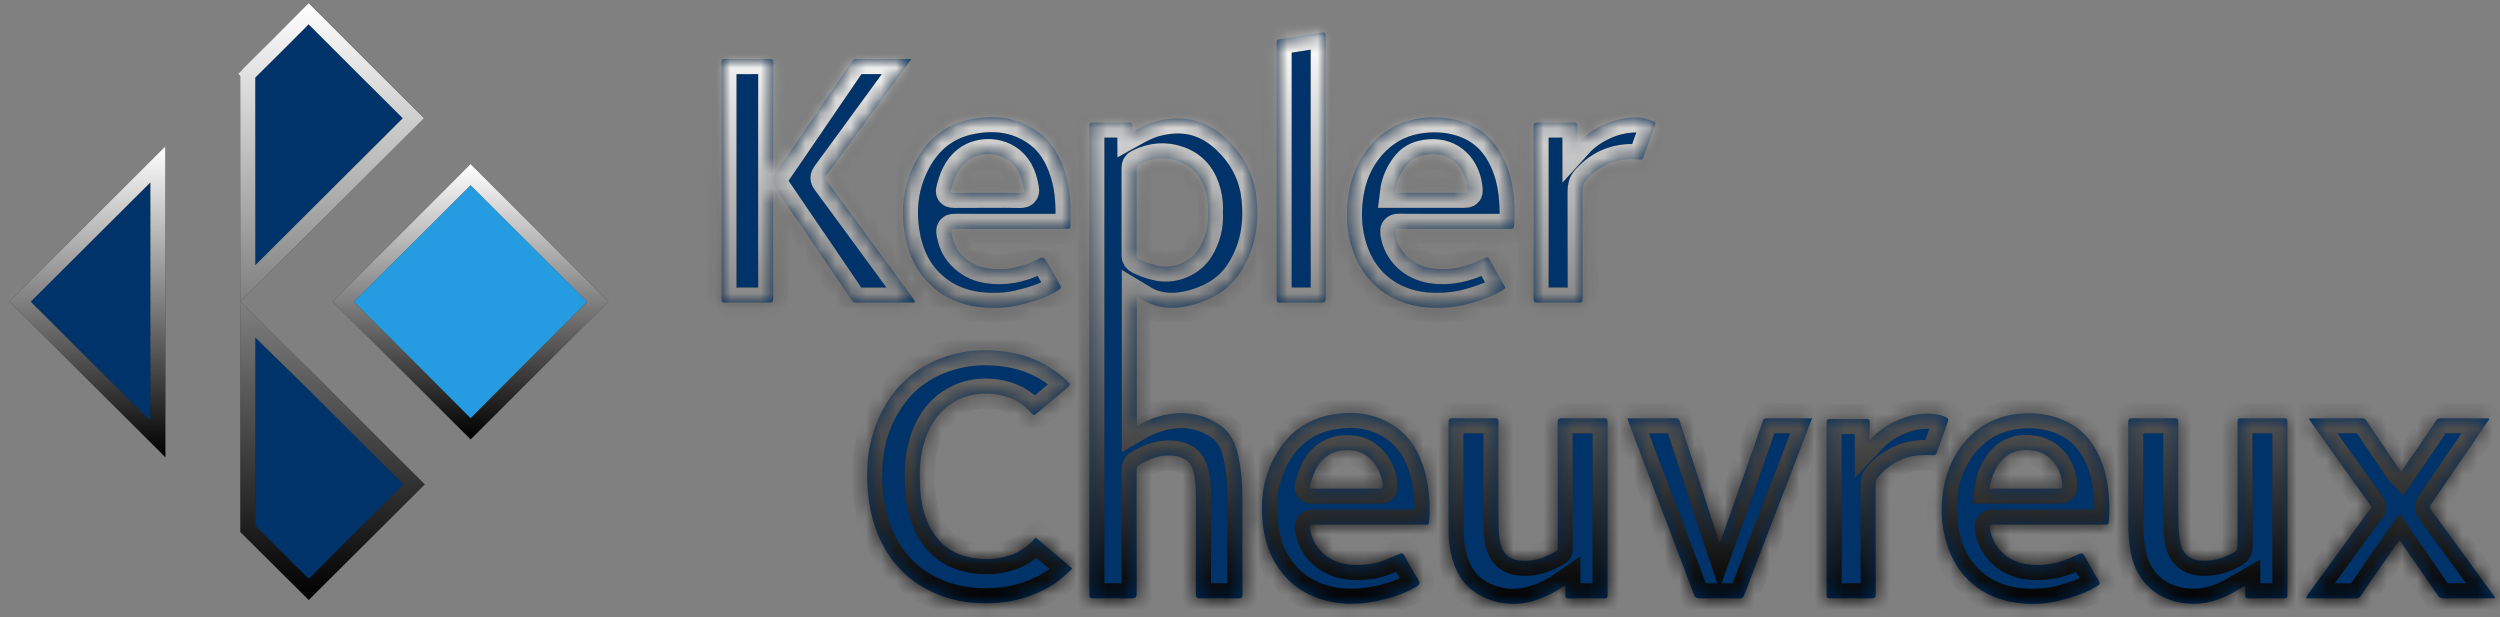 <svg width="166" height="41" viewBox="0 0 166 41" fill="none" xmlns="http://www.w3.org/2000/svg">
<rect x="0" y="0" width="166" height="41" fill="#808080" stroke="none"/>
<mask id="path-1-inside-1" fill="white">
<path fill-rule="evenodd" clip-rule="evenodd" d="M103.761 27.768C104.673 27.788 105.587 27.782 106.499 27.77C106.704 27.768 106.746 27.827 106.745 28.022C106.739 31.846 106.74 35.669 106.744 39.493C106.744 39.665 106.72 39.739 106.519 39.736C105.729 39.723 104.94 39.724 104.151 39.735C103.967 39.738 103.923 39.679 103.935 39.51C103.949 39.312 103.939 39.112 103.939 38.853C103.329 39.272 102.72 39.593 102.066 39.819C100.839 40.243 99.622 40.184 98.458 39.628C97.435 39.139 96.795 38.298 96.467 37.216C96.289 36.631 96.188 36.034 96.187 35.424C96.181 32.967 96.187 30.509 96.18 28.052C96.179 27.838 96.221 27.766 96.453 27.769C97.385 27.785 98.317 27.782 99.249 27.771C99.448 27.768 99.499 27.818 99.499 28.019C99.493 30.286 99.483 32.554 99.511 34.821C99.517 35.355 99.521 35.91 99.747 36.42C99.961 36.903 100.363 37.153 100.863 37.216C101.768 37.328 102.583 37.04 103.349 36.583C103.477 36.507 103.429 36.381 103.43 36.274C103.432 33.551 103.436 30.828 103.424 28.105C103.423 27.832 103.484 27.762 103.761 27.768ZM136.959 27.873C137.953 28.28 138.68 28.983 139.195 29.906C139.692 30.797 139.926 31.768 140.016 32.782C140.071 33.413 140.085 34.038 140.022 34.669C140.002 34.876 139.893 34.834 139.779 34.834C138.543 34.835 137.308 34.835 136.072 34.835C134.836 34.835 133.6 34.841 132.364 34.829C132.146 34.827 132.112 34.904 132.136 35.09C132.298 36.372 133.359 37.286 134.525 37.457C135.678 37.625 136.758 37.417 137.792 36.903C138.287 36.657 138.285 36.669 138.547 37.152C138.81 37.635 139.076 38.117 139.366 38.584C139.467 38.746 139.426 38.798 139.293 38.885C138.557 39.366 137.731 39.617 136.893 39.847C136.017 40.088 135.119 40.137 134.229 40.062C132.045 39.877 130.201 38.661 129.387 36.457C129.006 35.426 128.865 34.362 128.946 33.28C129.071 31.611 129.632 30.103 130.859 28.915C131.723 28.078 132.778 27.619 133.985 27.481C135.015 27.364 136.001 27.481 136.959 27.873ZM141.61 27.77C142.532 27.784 143.455 27.783 144.377 27.77C144.593 27.767 144.641 27.824 144.641 28.035C144.632 30.179 144.622 32.323 144.645 34.467C144.651 35.025 144.669 35.59 144.799 36.143C144.95 36.783 145.438 37.159 146.048 37.219C146.879 37.302 147.644 37.076 148.362 36.662C148.521 36.57 148.572 36.466 148.571 36.282C148.565 33.569 148.567 30.856 148.567 28.143L148.567 28.113C148.567 27.776 148.578 27.776 148.943 27.776C149.847 27.776 150.75 27.781 151.653 27.771C151.843 27.769 151.886 27.825 151.886 28.008C151.881 31.84 151.881 35.672 151.887 39.505C151.887 39.698 151.827 39.736 151.648 39.734C150.868 39.725 150.088 39.724 149.309 39.735C149.12 39.738 149.061 39.684 149.077 39.499C149.093 39.311 149.08 39.12 149.08 38.884C148.825 39.031 148.592 39.163 148.362 39.298C147.375 39.876 146.317 40.181 145.169 40.068C143.278 39.882 141.871 38.672 141.488 36.735C141.355 36.059 141.316 35.377 141.318 34.689C141.324 32.479 141.324 30.269 141.314 28.059C141.312 27.816 141.378 27.766 141.61 27.77ZM92.778 28.433C93.723 29.143 94.269 30.113 94.586 31.227C94.863 32.201 94.953 33.197 94.927 34.205C94.922 34.382 94.891 34.558 94.871 34.735C94.851 34.915 94.71 34.83 94.627 34.831C93.391 34.836 92.155 34.835 90.919 34.835H87.296C86.976 34.835 86.944 34.868 87.004 35.194C87.166 36.081 87.661 36.728 88.451 37.153C89.188 37.549 89.975 37.54 90.783 37.475C91.532 37.414 92.184 37.102 92.847 36.81C93.069 36.712 93.166 36.708 93.29 36.952C93.554 37.475 93.864 37.975 94.165 38.479C94.291 38.69 94.307 38.808 94.046 38.958C93.237 39.425 92.367 39.714 91.462 39.903C90.096 40.188 88.742 40.176 87.415 39.684C86.244 39.249 85.347 38.489 84.701 37.425C84.215 36.624 83.962 35.749 83.852 34.824C83.678 33.349 83.847 31.924 84.505 30.585C85.343 28.883 86.695 27.799 88.587 27.506C90.085 27.274 91.523 27.491 92.778 28.433ZM66.199 23.289C67.943 23.426 69.507 24.036 70.804 25.243C71.109 25.526 71.115 25.538 70.803 25.802C70.136 26.368 69.456 26.919 68.791 27.488C68.664 27.597 68.611 27.582 68.513 27.465C67.88 26.704 67.06 26.307 66.08 26.175C65.216 26.058 64.393 26.167 63.62 26.549C62.369 27.168 61.682 28.23 61.317 29.544C61.041 30.533 61.042 31.543 61.107 32.544C61.183 33.699 61.483 34.803 62.234 35.738C62.74 36.369 63.396 36.76 64.169 36.956C65.126 37.2 66.084 37.188 67.029 36.883C67.723 36.66 68.296 36.251 68.767 35.689C69.574 36.371 70.38 37.051 71.206 37.749C70.707 38.243 70.192 38.685 69.595 39.018C68.545 39.603 67.424 39.937 66.216 40.029C64.557 40.156 62.989 39.897 61.516 39.115C59.996 38.308 58.959 37.065 58.3 35.501C57.858 34.45 57.659 33.347 57.595 32.206C57.498 30.462 57.777 28.795 58.591 27.255C59.675 25.206 61.386 23.943 63.664 23.441C64.505 23.256 65.355 23.223 66.199 23.289ZM129.227 27.709C129.397 27.788 129.388 27.865 129.338 28.001C129.087 28.691 128.84 29.383 128.594 30.075C128.543 30.216 128.451 30.237 128.311 30.227C127.472 30.167 126.661 30.265 125.91 30.682C125.41 30.959 124.973 31.305 124.634 31.769C124.551 31.882 124.542 32.007 124.542 32.141C124.545 34.56 124.54 36.979 124.549 39.398C124.55 39.651 124.499 39.743 124.222 39.737C123.329 39.719 122.435 39.725 121.541 39.735C121.349 39.737 121.286 39.7 121.286 39.492C121.293 35.688 121.294 31.885 121.286 28.081C121.285 27.861 121.347 27.818 121.554 27.821C122.343 27.834 123.132 27.833 123.921 27.822C124.111 27.819 124.162 27.876 124.155 28.059C124.141 28.418 124.151 28.779 124.151 29.221C124.66 28.677 125.189 28.28 125.8 28C126.424 27.715 127.063 27.504 127.763 27.476C128.275 27.455 128.757 27.491 129.227 27.709ZM81.399 9.178C82.458 10.162 83.164 11.382 83.383 12.801C83.664 14.62 83.406 16.394 82.423 17.985C81.71 19.139 80.616 19.829 79.319 20.206C78.265 20.512 77.223 20.557 76.196 20.095C75.953 19.985 75.739 19.824 75.485 19.673V28.292C75.965 28.012 76.458 27.787 76.987 27.641C78.405 27.251 79.743 27.385 80.986 28.217C81.703 28.697 82.024 29.405 82.207 30.21C82.433 31.205 82.5 32.212 82.498 33.228C82.492 35.305 82.492 37.383 82.501 39.46C82.503 39.69 82.436 39.739 82.218 39.736C81.382 39.723 80.545 39.722 79.708 39.736C79.472 39.739 79.402 39.671 79.403 39.433C79.412 37.279 79.409 35.126 79.408 32.973C79.408 32.345 79.396 31.716 79.177 31.117C78.996 30.623 78.606 30.372 78.104 30.282C77.205 30.119 76.414 30.421 75.649 30.849C75.486 30.94 75.469 31.061 75.469 31.221C75.472 33.943 75.467 36.665 75.477 39.388C75.478 39.662 75.406 39.743 75.129 39.737C74.283 39.719 73.436 39.725 72.59 39.734C72.39 39.736 72.326 39.674 72.329 39.474C72.339 38.838 72.333 38.203 72.333 37.567L72.333 8.465C72.334 8.136 72.349 8.136 72.696 8.136C73.438 8.136 74.18 8.146 74.921 8.13C75.151 8.125 75.224 8.194 75.194 8.411C75.181 8.51 75.192 8.613 75.192 8.751C75.707 8.463 76.2 8.212 76.745 8.066C78.502 7.597 80.064 7.936 81.399 9.178ZM156.82 27.771C157.016 27.77 157.098 27.877 157.191 28.015C157.897 29.071 158.608 30.123 159.319 31.176C159.35 31.222 159.396 31.259 159.45 31.317C159.892 30.671 160.332 30.034 160.768 29.394C161.098 28.908 161.424 28.418 161.749 27.929C161.823 27.818 161.913 27.771 162.053 27.772C163.071 27.779 164.088 27.775 165.105 27.777C165.159 27.777 165.233 27.77 165.263 27.801C165.318 27.857 165.241 27.896 165.211 27.939C164.517 28.958 163.822 29.976 163.128 30.994C162.565 31.82 162.005 32.648 161.437 33.47C161.328 33.627 161.333 33.731 161.454 33.894C162.456 35.247 163.443 36.611 164.435 37.971C164.816 38.493 165.197 39.014 165.576 39.536C165.613 39.587 165.643 39.642 165.698 39.73H163.964C163.394 39.73 162.823 39.722 162.253 39.736C162.075 39.74 161.965 39.671 161.875 39.541C161.03 38.32 160.186 37.098 159.327 35.855C158.956 36.383 158.592 36.895 158.235 37.412C157.745 38.119 157.263 38.831 156.77 39.536C156.704 39.631 156.636 39.734 156.481 39.733C155.37 39.728 154.259 39.73 153.105 39.73C153.263 39.387 153.496 39.133 153.694 38.859C154.74 37.411 155.794 35.969 156.846 34.525C157.017 34.29 157.182 34.05 157.372 33.831C157.468 33.721 157.46 33.643 157.388 33.542C156.621 32.47 155.853 31.398 155.086 30.325C154.51 29.519 153.935 28.712 153.361 27.905C153.342 27.877 153.337 27.838 153.316 27.776C154.5 27.776 155.66 27.78 156.82 27.771ZM111.541 27.984C112.39 30.6 113.249 33.212 114.105 35.825C114.128 35.896 114.154 35.966 114.193 36.081C114.38 35.558 114.555 35.069 114.728 34.578C115.506 32.371 116.286 30.164 117.053 27.953C117.108 27.795 117.18 27.774 117.314 27.774C118.303 27.777 119.292 27.776 120.319 27.776C120.002 28.608 119.696 29.415 119.386 30.22C118.672 32.075 117.954 33.93 117.241 35.785C116.761 37.031 116.286 38.279 115.809 39.526C115.753 39.674 115.667 39.738 115.492 39.736C114.599 39.724 113.705 39.727 112.812 39.733C112.633 39.734 112.556 39.67 112.491 39.496C111.384 36.569 110.266 33.646 109.154 30.721C108.785 29.751 108.425 28.778 108.049 27.776H109.423C110.032 27.776 110.64 27.781 111.248 27.772C111.416 27.769 111.487 27.817 111.541 27.984ZM88.279 30.178C87.51 30.626 87.227 31.393 86.993 32.191C86.917 32.45 87.035 32.449 87.228 32.447C87.939 32.439 88.652 32.444 89.364 32.444C90.085 32.444 90.807 32.442 91.529 32.445C91.724 32.446 91.841 32.485 91.808 32.166C91.702 31.17 90.98 30.021 89.798 29.91C89.257 29.86 88.746 29.906 88.279 30.178ZM132.999 30.498C132.492 31.027 132.212 31.691 132.109 32.444L136.628 32.444C136.974 32.443 136.973 32.428 136.926 32.057C136.796 31.027 136.144 30.052 134.918 29.899C134.2 29.809 133.512 29.963 132.999 30.498ZM68.831 8.695C69.826 9.383 70.387 10.367 70.734 11.493C71.057 12.539 71.111 13.614 71.079 14.698C71.063 15.265 71.146 15.193 70.575 15.194C69.415 15.196 68.255 15.195 67.095 15.195C65.878 15.195 64.662 15.199 63.445 15.191C63.208 15.189 63.122 15.209 63.179 15.499C63.28 16.018 63.457 16.478 63.82 16.873C64.293 17.387 64.868 17.703 65.553 17.811C66.705 17.993 67.789 17.771 68.825 17.253L68.873 17.229C69.29 17.022 69.312 17.046 69.565 17.475C69.844 17.948 70.102 18.433 70.379 18.907C70.474 19.068 70.46 19.156 70.291 19.261C69.474 19.77 68.57 20.043 67.644 20.262C66.912 20.435 66.166 20.473 65.423 20.425C64.186 20.346 63.05 19.975 62.075 19.173C60.888 18.196 60.294 16.912 60.059 15.424C59.8 13.785 60.012 12.22 60.783 10.747C61.572 9.238 62.793 8.25 64.475 7.917C66.015 7.613 67.499 7.774 68.831 8.695ZM97.303 8.15C98.362 8.544 99.156 9.263 99.697 10.248C100.197 11.159 100.446 12.143 100.53 13.178C100.578 13.78 100.599 14.377 100.536 14.98C100.515 15.179 100.444 15.198 100.28 15.197C99.044 15.192 97.808 15.195 96.573 15.195C95.346 15.195 94.12 15.203 92.894 15.188C92.658 15.185 92.622 15.269 92.649 15.462C92.829 16.767 93.869 17.632 95.053 17.815C96.247 17.999 97.354 17.726 98.419 17.205C98.794 17.022 98.793 17.028 99.001 17.401C99.291 17.922 99.577 18.445 99.886 18.955C99.978 19.105 99.941 19.151 99.818 19.232C99.198 19.644 98.503 19.877 97.8 20.092C96.873 20.376 95.924 20.479 94.96 20.43C92.791 20.32 90.842 19.173 89.955 16.97C89.511 15.867 89.368 14.72 89.462 13.556C89.596 11.911 90.161 10.427 91.382 9.257C92.223 8.452 93.232 7.991 94.394 7.844C95.391 7.718 96.364 7.8 97.303 8.15ZM51.346 4.182C51.337 6.658 51.34 9.134 51.34 11.61C51.358 11.621 51.376 11.632 51.394 11.642C51.678 11.231 51.962 10.82 52.244 10.408C53.676 8.31 55.106 6.211 56.542 4.115C56.601 4.028 56.663 3.922 56.803 3.922C58.017 3.924 59.232 3.923 60.502 3.923C60.205 4.337 59.94 4.713 59.668 5.086C58.776 6.31 57.881 7.533 56.988 8.756C56.292 9.708 55.601 10.663 54.898 11.61C54.787 11.76 54.78 11.852 54.897 12.009C56.101 13.634 57.294 15.267 58.49 16.897C59.215 17.886 59.941 18.874 60.663 19.866C60.703 19.921 60.76 19.982 60.733 20.09H59.348C58.521 20.09 57.694 20.088 56.866 20.093C56.725 20.093 56.64 20.063 56.55 19.929C55.331 18.125 54.101 16.328 52.874 14.53C52.407 13.843 51.942 13.155 51.474 12.469C51.45 12.433 51.411 12.408 51.34 12.342V12.688C51.34 15.059 51.336 17.431 51.346 19.803C51.347 20.04 51.289 20.1 51.052 20.097C50.082 20.082 49.112 20.085 48.142 20.095C47.958 20.096 47.906 20.05 47.906 19.862C47.912 14.625 47.912 9.388 47.906 4.152C47.906 3.964 47.956 3.917 48.141 3.919C49.121 3.928 50.1 3.93 51.08 3.917C51.293 3.915 51.346 3.968 51.346 4.182ZM88.029 2.404C88.023 5.307 88.025 8.21 88.025 11.113C88.025 13.997 88.021 16.881 88.031 19.765C88.032 20.032 87.957 20.101 87.695 20.096C86.802 20.081 85.907 20.083 85.014 20.096C84.809 20.098 84.767 20.039 84.768 19.844C84.773 14.18 84.773 8.517 84.769 2.853C84.769 2.686 84.794 2.629 84.989 2.602C85.924 2.472 86.854 2.313 87.785 2.159C87.996 2.124 88.029 2.213 88.029 2.404ZM108.687 7.797C109.094 7.797 109.477 7.922 109.845 8.086C109.922 8.121 109.946 8.172 109.911 8.269C109.64 9.001 109.381 9.737 109.112 10.47C109.031 10.693 108.831 10.585 108.696 10.575C107.358 10.483 106.251 10.927 105.349 11.925C105.127 12.171 105.082 12.416 105.083 12.718C105.089 15.081 105.082 17.443 105.092 19.806C105.093 20.046 105.032 20.1 104.797 20.096C103.903 20.081 103.009 20.082 102.115 20.096C101.883 20.099 101.829 20.025 101.829 19.803C101.835 16.008 101.836 12.213 101.829 8.418C101.828 8.188 101.896 8.127 102.12 8.131C102.91 8.143 103.699 8.141 104.488 8.132C104.691 8.129 104.754 8.197 104.747 8.395C104.734 8.751 104.744 9.107 104.744 9.534C105.272 8.949 105.865 8.567 106.516 8.268C107.206 7.952 107.932 7.798 108.687 7.797ZM75.631 10.898C75.505 10.961 75.469 11.011 75.469 11.137C75.472 13.07 75.473 15.003 75.468 16.936C75.468 17.081 75.521 17.153 75.646 17.215C76.056 17.42 76.483 17.564 76.934 17.656C77.935 17.862 79.081 17.368 79.606 16.509C80.055 15.775 80.256 14.988 80.202 14.11C80.233 13.699 80.195 13.271 80.092 12.848C79.847 11.841 79.287 11.083 78.294 10.716C77.389 10.38 76.498 10.467 75.631 10.898ZM64.203 10.702C63.588 11.189 63.331 11.89 63.15 12.623C63.11 12.782 63.194 12.807 63.335 12.806C64.076 12.8 64.817 12.804 65.558 12.804C66.29 12.804 67.022 12.791 67.753 12.811C67.995 12.817 68.025 12.718 67.992 12.533C67.918 12.127 67.818 11.734 67.614 11.367C66.886 10.056 65.166 9.94 64.203 10.702ZM94.897 10.245C94.332 10.294 93.808 10.472 93.435 10.924C92.988 11.465 92.708 12.087 92.621 12.804L97.168 12.804C97.475 12.803 97.478 12.787 97.439 12.449C97.291 11.182 96.394 10.116 94.897 10.245Z"/>
</mask>
<path fill-rule="evenodd" clip-rule="evenodd" d="M103.761 27.768C104.673 27.788 105.587 27.782 106.499 27.77C106.704 27.768 106.746 27.827 106.745 28.022C106.739 31.846 106.74 35.669 106.744 39.493C106.744 39.665 106.72 39.739 106.519 39.736C105.729 39.723 104.94 39.724 104.151 39.735C103.967 39.738 103.923 39.679 103.935 39.51C103.949 39.312 103.939 39.112 103.939 38.853C103.329 39.272 102.72 39.593 102.066 39.819C100.839 40.243 99.622 40.184 98.458 39.628C97.435 39.139 96.795 38.298 96.467 37.216C96.289 36.631 96.188 36.034 96.187 35.424C96.181 32.967 96.187 30.509 96.18 28.052C96.179 27.838 96.221 27.766 96.453 27.769C97.385 27.785 98.317 27.782 99.249 27.771C99.448 27.768 99.499 27.818 99.499 28.019C99.493 30.286 99.483 32.554 99.511 34.821C99.517 35.355 99.521 35.91 99.747 36.42C99.961 36.903 100.363 37.153 100.863 37.216C101.768 37.328 102.583 37.04 103.349 36.583C103.477 36.507 103.429 36.381 103.43 36.274C103.432 33.551 103.436 30.828 103.424 28.105C103.423 27.832 103.484 27.762 103.761 27.768ZM136.959 27.873C137.953 28.28 138.68 28.983 139.195 29.906C139.692 30.797 139.926 31.768 140.016 32.782C140.071 33.413 140.085 34.038 140.022 34.669C140.002 34.876 139.893 34.834 139.779 34.834C138.543 34.835 137.308 34.835 136.072 34.835C134.836 34.835 133.6 34.841 132.364 34.829C132.146 34.827 132.112 34.904 132.136 35.09C132.298 36.372 133.359 37.286 134.525 37.457C135.678 37.625 136.758 37.417 137.792 36.903C138.287 36.657 138.285 36.669 138.547 37.152C138.81 37.635 139.076 38.117 139.366 38.584C139.467 38.746 139.426 38.798 139.293 38.885C138.557 39.366 137.731 39.617 136.893 39.847C136.017 40.088 135.119 40.137 134.229 40.062C132.045 39.877 130.201 38.661 129.387 36.457C129.006 35.426 128.865 34.362 128.946 33.28C129.071 31.611 129.632 30.103 130.859 28.915C131.723 28.078 132.778 27.619 133.985 27.481C135.015 27.364 136.001 27.481 136.959 27.873ZM141.61 27.77C142.532 27.784 143.455 27.783 144.377 27.77C144.593 27.767 144.641 27.824 144.641 28.035C144.632 30.179 144.622 32.323 144.645 34.467C144.651 35.025 144.669 35.59 144.799 36.143C144.95 36.783 145.438 37.159 146.048 37.219C146.879 37.302 147.644 37.076 148.362 36.662C148.521 36.57 148.572 36.466 148.571 36.282C148.565 33.569 148.567 30.856 148.567 28.143L148.567 28.113C148.567 27.776 148.578 27.776 148.943 27.776C149.847 27.776 150.75 27.781 151.653 27.771C151.843 27.769 151.886 27.825 151.886 28.008C151.881 31.84 151.881 35.672 151.887 39.505C151.887 39.698 151.827 39.736 151.648 39.734C150.868 39.725 150.088 39.724 149.309 39.735C149.12 39.738 149.061 39.684 149.077 39.499C149.093 39.311 149.08 39.12 149.08 38.884C148.825 39.031 148.592 39.163 148.362 39.298C147.375 39.876 146.317 40.181 145.169 40.068C143.278 39.882 141.871 38.672 141.488 36.735C141.355 36.059 141.316 35.377 141.318 34.689C141.324 32.479 141.324 30.269 141.314 28.059C141.312 27.816 141.378 27.766 141.61 27.77ZM92.778 28.433C93.723 29.143 94.269 30.113 94.586 31.227C94.863 32.201 94.953 33.197 94.927 34.205C94.922 34.382 94.891 34.558 94.871 34.735C94.851 34.915 94.71 34.83 94.627 34.831C93.391 34.836 92.155 34.835 90.919 34.835H87.296C86.976 34.835 86.944 34.868 87.004 35.194C87.166 36.081 87.661 36.728 88.451 37.153C89.188 37.549 89.975 37.54 90.783 37.475C91.532 37.414 92.184 37.102 92.847 36.81C93.069 36.712 93.166 36.708 93.29 36.952C93.554 37.475 93.864 37.975 94.165 38.479C94.291 38.69 94.307 38.808 94.046 38.958C93.237 39.425 92.367 39.714 91.462 39.903C90.096 40.188 88.742 40.176 87.415 39.684C86.244 39.249 85.347 38.489 84.701 37.425C84.215 36.624 83.962 35.749 83.852 34.824C83.678 33.349 83.847 31.924 84.505 30.585C85.343 28.883 86.695 27.799 88.587 27.506C90.085 27.274 91.523 27.491 92.778 28.433ZM66.199 23.289C67.943 23.426 69.507 24.036 70.804 25.243C71.109 25.526 71.115 25.538 70.803 25.802C70.136 26.368 69.456 26.919 68.791 27.488C68.664 27.597 68.611 27.582 68.513 27.465C67.88 26.704 67.06 26.307 66.08 26.175C65.216 26.058 64.393 26.167 63.62 26.549C62.369 27.168 61.682 28.23 61.317 29.544C61.041 30.533 61.042 31.543 61.107 32.544C61.183 33.699 61.483 34.803 62.234 35.738C62.74 36.369 63.396 36.76 64.169 36.956C65.126 37.2 66.084 37.188 67.029 36.883C67.723 36.66 68.296 36.251 68.767 35.689C69.574 36.371 70.38 37.051 71.206 37.749C70.707 38.243 70.192 38.685 69.595 39.018C68.545 39.603 67.424 39.937 66.216 40.029C64.557 40.156 62.989 39.897 61.516 39.115C59.996 38.308 58.959 37.065 58.3 35.501C57.858 34.45 57.659 33.347 57.595 32.206C57.498 30.462 57.777 28.795 58.591 27.255C59.675 25.206 61.386 23.943 63.664 23.441C64.505 23.256 65.355 23.223 66.199 23.289ZM129.227 27.709C129.397 27.788 129.388 27.865 129.338 28.001C129.087 28.691 128.84 29.383 128.594 30.075C128.543 30.216 128.451 30.237 128.311 30.227C127.472 30.167 126.661 30.265 125.91 30.682C125.41 30.959 124.973 31.305 124.634 31.769C124.551 31.882 124.542 32.007 124.542 32.141C124.545 34.56 124.54 36.979 124.549 39.398C124.55 39.651 124.499 39.743 124.222 39.737C123.329 39.719 122.435 39.725 121.541 39.735C121.349 39.737 121.286 39.7 121.286 39.492C121.293 35.688 121.294 31.885 121.286 28.081C121.285 27.861 121.347 27.818 121.554 27.821C122.343 27.834 123.132 27.833 123.921 27.822C124.111 27.819 124.162 27.876 124.155 28.059C124.141 28.418 124.151 28.779 124.151 29.221C124.66 28.677 125.189 28.28 125.8 28C126.424 27.715 127.063 27.504 127.763 27.476C128.275 27.455 128.757 27.491 129.227 27.709ZM81.399 9.178C82.458 10.162 83.164 11.382 83.383 12.801C83.664 14.62 83.406 16.394 82.423 17.985C81.71 19.139 80.616 19.829 79.319 20.206C78.265 20.512 77.223 20.557 76.196 20.095C75.953 19.985 75.739 19.824 75.485 19.673V28.292C75.965 28.012 76.458 27.787 76.987 27.641C78.405 27.251 79.743 27.385 80.986 28.217C81.703 28.697 82.024 29.405 82.207 30.21C82.433 31.205 82.5 32.212 82.498 33.228C82.492 35.305 82.492 37.383 82.501 39.46C82.503 39.69 82.436 39.739 82.218 39.736C81.382 39.723 80.545 39.722 79.708 39.736C79.472 39.739 79.402 39.671 79.403 39.433C79.412 37.279 79.409 35.126 79.408 32.973C79.408 32.345 79.396 31.716 79.177 31.117C78.996 30.623 78.606 30.372 78.104 30.282C77.205 30.119 76.414 30.421 75.649 30.849C75.486 30.94 75.469 31.061 75.469 31.221C75.472 33.943 75.467 36.665 75.477 39.388C75.478 39.662 75.406 39.743 75.129 39.737C74.283 39.719 73.436 39.725 72.59 39.734C72.39 39.736 72.326 39.674 72.329 39.474C72.339 38.838 72.333 38.203 72.333 37.567L72.333 8.465C72.334 8.136 72.349 8.136 72.696 8.136C73.438 8.136 74.18 8.146 74.921 8.13C75.151 8.125 75.224 8.194 75.194 8.411C75.181 8.51 75.192 8.613 75.192 8.751C75.707 8.463 76.2 8.212 76.745 8.066C78.502 7.597 80.064 7.936 81.399 9.178ZM156.82 27.771C157.016 27.77 157.098 27.877 157.191 28.015C157.897 29.071 158.608 30.123 159.319 31.176C159.35 31.222 159.396 31.259 159.45 31.317C159.892 30.671 160.332 30.034 160.768 29.394C161.098 28.908 161.424 28.418 161.749 27.929C161.823 27.818 161.913 27.771 162.053 27.772C163.071 27.779 164.088 27.775 165.105 27.777C165.159 27.777 165.233 27.77 165.263 27.801C165.318 27.857 165.241 27.896 165.211 27.939C164.517 28.958 163.822 29.976 163.128 30.994C162.565 31.82 162.005 32.648 161.437 33.47C161.328 33.627 161.333 33.731 161.454 33.894C162.456 35.247 163.443 36.611 164.435 37.971C164.816 38.493 165.197 39.014 165.576 39.536C165.613 39.587 165.643 39.642 165.698 39.73H163.964C163.394 39.73 162.823 39.722 162.253 39.736C162.075 39.74 161.965 39.671 161.875 39.541C161.03 38.32 160.186 37.098 159.327 35.855C158.956 36.383 158.592 36.895 158.235 37.412C157.745 38.119 157.263 38.831 156.77 39.536C156.704 39.631 156.636 39.734 156.481 39.733C155.37 39.728 154.259 39.73 153.105 39.73C153.263 39.387 153.496 39.133 153.694 38.859C154.74 37.411 155.794 35.969 156.846 34.525C157.017 34.29 157.182 34.05 157.372 33.831C157.468 33.721 157.46 33.643 157.388 33.542C156.621 32.47 155.853 31.398 155.086 30.325C154.51 29.519 153.935 28.712 153.361 27.905C153.342 27.877 153.337 27.838 153.316 27.776C154.5 27.776 155.66 27.78 156.82 27.771ZM111.541 27.984C112.39 30.6 113.249 33.212 114.105 35.825C114.128 35.896 114.154 35.966 114.193 36.081C114.38 35.558 114.555 35.069 114.728 34.578C115.506 32.371 116.286 30.164 117.053 27.953C117.108 27.795 117.18 27.774 117.314 27.774C118.303 27.777 119.292 27.776 120.319 27.776C120.002 28.608 119.696 29.415 119.386 30.22C118.672 32.075 117.954 33.93 117.241 35.785C116.761 37.031 116.286 38.279 115.809 39.526C115.753 39.674 115.667 39.738 115.492 39.736C114.599 39.724 113.705 39.727 112.812 39.733C112.633 39.734 112.556 39.67 112.491 39.496C111.384 36.569 110.266 33.646 109.154 30.721C108.785 29.751 108.425 28.778 108.049 27.776H109.423C110.032 27.776 110.64 27.781 111.248 27.772C111.416 27.769 111.487 27.817 111.541 27.984ZM88.279 30.178C87.51 30.626 87.227 31.393 86.993 32.191C86.917 32.45 87.035 32.449 87.228 32.447C87.939 32.439 88.652 32.444 89.364 32.444C90.085 32.444 90.807 32.442 91.529 32.445C91.724 32.446 91.841 32.485 91.808 32.166C91.702 31.17 90.98 30.021 89.798 29.91C89.257 29.86 88.746 29.906 88.279 30.178ZM132.999 30.498C132.492 31.027 132.212 31.691 132.109 32.444L136.628 32.444C136.974 32.443 136.973 32.428 136.926 32.057C136.796 31.027 136.144 30.052 134.918 29.899C134.2 29.809 133.512 29.963 132.999 30.498ZM68.831 8.695C69.826 9.383 70.387 10.367 70.734 11.493C71.057 12.539 71.111 13.614 71.079 14.698C71.063 15.265 71.146 15.193 70.575 15.194C69.415 15.196 68.255 15.195 67.095 15.195C65.878 15.195 64.662 15.199 63.445 15.191C63.208 15.189 63.122 15.209 63.179 15.499C63.28 16.018 63.457 16.478 63.82 16.873C64.293 17.387 64.868 17.703 65.553 17.811C66.705 17.993 67.789 17.771 68.825 17.253L68.873 17.229C69.29 17.022 69.312 17.046 69.565 17.475C69.844 17.948 70.102 18.433 70.379 18.907C70.474 19.068 70.46 19.156 70.291 19.261C69.474 19.77 68.57 20.043 67.644 20.262C66.912 20.435 66.166 20.473 65.423 20.425C64.186 20.346 63.05 19.975 62.075 19.173C60.888 18.196 60.294 16.912 60.059 15.424C59.8 13.785 60.012 12.22 60.783 10.747C61.572 9.238 62.793 8.25 64.475 7.917C66.015 7.613 67.499 7.774 68.831 8.695ZM97.303 8.15C98.362 8.544 99.156 9.263 99.697 10.248C100.197 11.159 100.446 12.143 100.53 13.178C100.578 13.78 100.599 14.377 100.536 14.98C100.515 15.179 100.444 15.198 100.28 15.197C99.044 15.192 97.808 15.195 96.573 15.195C95.346 15.195 94.12 15.203 92.894 15.188C92.658 15.185 92.622 15.269 92.649 15.462C92.829 16.767 93.869 17.632 95.053 17.815C96.247 17.999 97.354 17.726 98.419 17.205C98.794 17.022 98.793 17.028 99.001 17.401C99.291 17.922 99.577 18.445 99.886 18.955C99.978 19.105 99.941 19.151 99.818 19.232C99.198 19.644 98.503 19.877 97.8 20.092C96.873 20.376 95.924 20.479 94.96 20.43C92.791 20.32 90.842 19.173 89.955 16.97C89.511 15.867 89.368 14.72 89.462 13.556C89.596 11.911 90.161 10.427 91.382 9.257C92.223 8.452 93.232 7.991 94.394 7.844C95.391 7.718 96.364 7.8 97.303 8.15ZM51.346 4.182C51.337 6.658 51.34 9.134 51.34 11.61C51.358 11.621 51.376 11.632 51.394 11.642C51.678 11.231 51.962 10.82 52.244 10.408C53.676 8.31 55.106 6.211 56.542 4.115C56.601 4.028 56.663 3.922 56.803 3.922C58.017 3.924 59.232 3.923 60.502 3.923C60.205 4.337 59.94 4.713 59.668 5.086C58.776 6.31 57.881 7.533 56.988 8.756C56.292 9.708 55.601 10.663 54.898 11.61C54.787 11.76 54.78 11.852 54.897 12.009C56.101 13.634 57.294 15.267 58.49 16.897C59.215 17.886 59.941 18.874 60.663 19.866C60.703 19.921 60.76 19.982 60.733 20.09H59.348C58.521 20.09 57.694 20.088 56.866 20.093C56.725 20.093 56.64 20.063 56.55 19.929C55.331 18.125 54.101 16.328 52.874 14.53C52.407 13.843 51.942 13.155 51.474 12.469C51.45 12.433 51.411 12.408 51.34 12.342V12.688C51.34 15.059 51.336 17.431 51.346 19.803C51.347 20.04 51.289 20.1 51.052 20.097C50.082 20.082 49.112 20.085 48.142 20.095C47.958 20.096 47.906 20.05 47.906 19.862C47.912 14.625 47.912 9.388 47.906 4.152C47.906 3.964 47.956 3.917 48.141 3.919C49.121 3.928 50.1 3.93 51.08 3.917C51.293 3.915 51.346 3.968 51.346 4.182ZM88.029 2.404C88.023 5.307 88.025 8.21 88.025 11.113C88.025 13.997 88.021 16.881 88.031 19.765C88.032 20.032 87.957 20.101 87.695 20.096C86.802 20.081 85.907 20.083 85.014 20.096C84.809 20.098 84.767 20.039 84.768 19.844C84.773 14.18 84.773 8.517 84.769 2.853C84.769 2.686 84.794 2.629 84.989 2.602C85.924 2.472 86.854 2.313 87.785 2.159C87.996 2.124 88.029 2.213 88.029 2.404ZM108.687 7.797C109.094 7.797 109.477 7.922 109.845 8.086C109.922 8.121 109.946 8.172 109.911 8.269C109.64 9.001 109.381 9.737 109.112 10.47C109.031 10.693 108.831 10.585 108.696 10.575C107.358 10.483 106.251 10.927 105.349 11.925C105.127 12.171 105.082 12.416 105.083 12.718C105.089 15.081 105.082 17.443 105.092 19.806C105.093 20.046 105.032 20.1 104.797 20.096C103.903 20.081 103.009 20.082 102.115 20.096C101.883 20.099 101.829 20.025 101.829 19.803C101.835 16.008 101.836 12.213 101.829 8.418C101.828 8.188 101.896 8.127 102.12 8.131C102.91 8.143 103.699 8.141 104.488 8.132C104.691 8.129 104.754 8.197 104.747 8.395C104.734 8.751 104.744 9.107 104.744 9.534C105.272 8.949 105.865 8.567 106.516 8.268C107.206 7.952 107.932 7.798 108.687 7.797ZM75.631 10.898C75.505 10.961 75.469 11.011 75.469 11.137C75.472 13.07 75.473 15.003 75.468 16.936C75.468 17.081 75.521 17.153 75.646 17.215C76.056 17.42 76.483 17.564 76.934 17.656C77.935 17.862 79.081 17.368 79.606 16.509C80.055 15.775 80.256 14.988 80.202 14.11C80.233 13.699 80.195 13.271 80.092 12.848C79.847 11.841 79.287 11.083 78.294 10.716C77.389 10.38 76.498 10.467 75.631 10.898ZM64.203 10.702C63.588 11.189 63.331 11.89 63.15 12.623C63.11 12.782 63.194 12.807 63.335 12.806C64.076 12.8 64.817 12.804 65.558 12.804C66.29 12.804 67.022 12.791 67.753 12.811C67.995 12.817 68.025 12.718 67.992 12.533C67.918 12.127 67.818 11.734 67.614 11.367C66.886 10.056 65.166 9.94 64.203 10.702ZM94.897 10.245C94.332 10.294 93.808 10.472 93.435 10.924C92.988 11.465 92.708 12.087 92.621 12.804L97.168 12.804C97.475 12.803 97.478 12.787 97.439 12.449C97.291 11.182 96.394 10.116 94.897 10.245Z" fill="#003369"/>
<path fill-rule="evenodd" clip-rule="evenodd" d="M103.761 27.768C104.673 27.788 105.587 27.782 106.499 27.77C106.704 27.768 106.746 27.827 106.745 28.022C106.739 31.846 106.74 35.669 106.744 39.493C106.744 39.665 106.72 39.739 106.519 39.736C105.729 39.723 104.94 39.724 104.151 39.735C103.967 39.738 103.923 39.679 103.935 39.51C103.949 39.312 103.939 39.112 103.939 38.853C103.329 39.272 102.72 39.593 102.066 39.819C100.839 40.243 99.622 40.184 98.458 39.628C97.435 39.139 96.795 38.298 96.467 37.216C96.289 36.631 96.188 36.034 96.187 35.424C96.181 32.967 96.187 30.509 96.18 28.052C96.179 27.838 96.221 27.766 96.453 27.769C97.385 27.785 98.317 27.782 99.249 27.771C99.448 27.768 99.499 27.818 99.499 28.019C99.493 30.286 99.483 32.554 99.511 34.821C99.517 35.355 99.521 35.91 99.747 36.42C99.961 36.903 100.363 37.153 100.863 37.216C101.768 37.328 102.583 37.04 103.349 36.583C103.477 36.507 103.429 36.381 103.43 36.274C103.432 33.551 103.436 30.828 103.424 28.105C103.423 27.832 103.484 27.762 103.761 27.768ZM136.959 27.873C137.953 28.28 138.68 28.983 139.195 29.906C139.692 30.797 139.926 31.768 140.016 32.782C140.071 33.413 140.085 34.038 140.022 34.669C140.002 34.876 139.893 34.834 139.779 34.834C138.543 34.835 137.308 34.835 136.072 34.835C134.836 34.835 133.6 34.841 132.364 34.829C132.146 34.827 132.112 34.904 132.136 35.09C132.298 36.372 133.359 37.286 134.525 37.457C135.678 37.625 136.758 37.417 137.792 36.903C138.287 36.657 138.285 36.669 138.547 37.152C138.81 37.635 139.076 38.117 139.366 38.584C139.467 38.746 139.426 38.798 139.293 38.885C138.557 39.366 137.731 39.617 136.893 39.847C136.017 40.088 135.119 40.137 134.229 40.062C132.045 39.877 130.201 38.661 129.387 36.457C129.006 35.426 128.865 34.362 128.946 33.28C129.071 31.611 129.632 30.103 130.859 28.915C131.723 28.078 132.778 27.619 133.985 27.481C135.015 27.364 136.001 27.481 136.959 27.873ZM141.61 27.77C142.532 27.784 143.455 27.783 144.377 27.77C144.593 27.767 144.641 27.824 144.641 28.035C144.632 30.179 144.622 32.323 144.645 34.467C144.651 35.025 144.669 35.59 144.799 36.143C144.95 36.783 145.438 37.159 146.048 37.219C146.879 37.302 147.644 37.076 148.362 36.662C148.521 36.57 148.572 36.466 148.571 36.282C148.565 33.569 148.567 30.856 148.567 28.143L148.567 28.113C148.567 27.776 148.578 27.776 148.943 27.776C149.847 27.776 150.75 27.781 151.653 27.771C151.843 27.769 151.886 27.825 151.886 28.008C151.881 31.84 151.881 35.672 151.887 39.505C151.887 39.698 151.827 39.736 151.648 39.734C150.868 39.725 150.088 39.724 149.309 39.735C149.12 39.738 149.061 39.684 149.077 39.499C149.093 39.311 149.08 39.12 149.08 38.884C148.825 39.031 148.592 39.163 148.362 39.298C147.375 39.876 146.317 40.181 145.169 40.068C143.278 39.882 141.871 38.672 141.488 36.735C141.355 36.059 141.316 35.377 141.318 34.689C141.324 32.479 141.324 30.269 141.314 28.059C141.312 27.816 141.378 27.766 141.61 27.77ZM92.778 28.433C93.723 29.143 94.269 30.113 94.586 31.227C94.863 32.201 94.953 33.197 94.927 34.205C94.922 34.382 94.891 34.558 94.871 34.735C94.851 34.915 94.71 34.83 94.627 34.831C93.391 34.836 92.155 34.835 90.919 34.835H87.296C86.976 34.835 86.944 34.868 87.004 35.194C87.166 36.081 87.661 36.728 88.451 37.153C89.188 37.549 89.975 37.54 90.783 37.475C91.532 37.414 92.184 37.102 92.847 36.81C93.069 36.712 93.166 36.708 93.29 36.952C93.554 37.475 93.864 37.975 94.165 38.479C94.291 38.69 94.307 38.808 94.046 38.958C93.237 39.425 92.367 39.714 91.462 39.903C90.096 40.188 88.742 40.176 87.415 39.684C86.244 39.249 85.347 38.489 84.701 37.425C84.215 36.624 83.962 35.749 83.852 34.824C83.678 33.349 83.847 31.924 84.505 30.585C85.343 28.883 86.695 27.799 88.587 27.506C90.085 27.274 91.523 27.491 92.778 28.433ZM66.199 23.289C67.943 23.426 69.507 24.036 70.804 25.243C71.109 25.526 71.115 25.538 70.803 25.802C70.136 26.368 69.456 26.919 68.791 27.488C68.664 27.597 68.611 27.582 68.513 27.465C67.88 26.704 67.06 26.307 66.08 26.175C65.216 26.058 64.393 26.167 63.62 26.549C62.369 27.168 61.682 28.23 61.317 29.544C61.041 30.533 61.042 31.543 61.107 32.544C61.183 33.699 61.483 34.803 62.234 35.738C62.74 36.369 63.396 36.76 64.169 36.956C65.126 37.2 66.084 37.188 67.029 36.883C67.723 36.66 68.296 36.251 68.767 35.689C69.574 36.371 70.38 37.051 71.206 37.749C70.707 38.243 70.192 38.685 69.595 39.018C68.545 39.603 67.424 39.937 66.216 40.029C64.557 40.156 62.989 39.897 61.516 39.115C59.996 38.308 58.959 37.065 58.3 35.501C57.858 34.45 57.659 33.347 57.595 32.206C57.498 30.462 57.777 28.795 58.591 27.255C59.675 25.206 61.386 23.943 63.664 23.441C64.505 23.256 65.355 23.223 66.199 23.289ZM129.227 27.709C129.397 27.788 129.388 27.865 129.338 28.001C129.087 28.691 128.84 29.383 128.594 30.075C128.543 30.216 128.451 30.237 128.311 30.227C127.472 30.167 126.661 30.265 125.91 30.682C125.41 30.959 124.973 31.305 124.634 31.769C124.551 31.882 124.542 32.007 124.542 32.141C124.545 34.56 124.54 36.979 124.549 39.398C124.55 39.651 124.499 39.743 124.222 39.737C123.329 39.719 122.435 39.725 121.541 39.735C121.349 39.737 121.286 39.7 121.286 39.492C121.293 35.688 121.294 31.885 121.286 28.081C121.285 27.861 121.347 27.818 121.554 27.821C122.343 27.834 123.132 27.833 123.921 27.822C124.111 27.819 124.162 27.876 124.155 28.059C124.141 28.418 124.151 28.779 124.151 29.221C124.66 28.677 125.189 28.28 125.8 28C126.424 27.715 127.063 27.504 127.763 27.476C128.275 27.455 128.757 27.491 129.227 27.709ZM81.399 9.178C82.458 10.162 83.164 11.382 83.383 12.801C83.664 14.62 83.406 16.394 82.423 17.985C81.71 19.139 80.616 19.829 79.319 20.206C78.265 20.512 77.223 20.557 76.196 20.095C75.953 19.985 75.739 19.824 75.485 19.673V28.292C75.965 28.012 76.458 27.787 76.987 27.641C78.405 27.251 79.743 27.385 80.986 28.217C81.703 28.697 82.024 29.405 82.207 30.21C82.433 31.205 82.5 32.212 82.498 33.228C82.492 35.305 82.492 37.383 82.501 39.46C82.503 39.69 82.436 39.739 82.218 39.736C81.382 39.723 80.545 39.722 79.708 39.736C79.472 39.739 79.402 39.671 79.403 39.433C79.412 37.279 79.409 35.126 79.408 32.973C79.408 32.345 79.396 31.716 79.177 31.117C78.996 30.623 78.606 30.372 78.104 30.282C77.205 30.119 76.414 30.421 75.649 30.849C75.486 30.94 75.469 31.061 75.469 31.221C75.472 33.943 75.467 36.665 75.477 39.388C75.478 39.662 75.406 39.743 75.129 39.737C74.283 39.719 73.436 39.725 72.59 39.734C72.39 39.736 72.326 39.674 72.329 39.474C72.339 38.838 72.333 38.203 72.333 37.567L72.333 8.465C72.334 8.136 72.349 8.136 72.696 8.136C73.438 8.136 74.18 8.146 74.921 8.13C75.151 8.125 75.224 8.194 75.194 8.411C75.181 8.51 75.192 8.613 75.192 8.751C75.707 8.463 76.2 8.212 76.745 8.066C78.502 7.597 80.064 7.936 81.399 9.178ZM156.82 27.771C157.016 27.77 157.098 27.877 157.191 28.015C157.897 29.071 158.608 30.123 159.319 31.176C159.35 31.222 159.396 31.259 159.45 31.317C159.892 30.671 160.332 30.034 160.768 29.394C161.098 28.908 161.424 28.418 161.749 27.929C161.823 27.818 161.913 27.771 162.053 27.772C163.071 27.779 164.088 27.775 165.105 27.777C165.159 27.777 165.233 27.77 165.263 27.801C165.318 27.857 165.241 27.896 165.211 27.939C164.517 28.958 163.822 29.976 163.128 30.994C162.565 31.82 162.005 32.648 161.437 33.47C161.328 33.627 161.333 33.731 161.454 33.894C162.456 35.247 163.443 36.611 164.435 37.971C164.816 38.493 165.197 39.014 165.576 39.536C165.613 39.587 165.643 39.642 165.698 39.73H163.964C163.394 39.73 162.823 39.722 162.253 39.736C162.075 39.74 161.965 39.671 161.875 39.541C161.03 38.32 160.186 37.098 159.327 35.855C158.956 36.383 158.592 36.895 158.235 37.412C157.745 38.119 157.263 38.831 156.77 39.536C156.704 39.631 156.636 39.734 156.481 39.733C155.37 39.728 154.259 39.73 153.105 39.73C153.263 39.387 153.496 39.133 153.694 38.859C154.74 37.411 155.794 35.969 156.846 34.525C157.017 34.29 157.182 34.05 157.372 33.831C157.468 33.721 157.46 33.643 157.388 33.542C156.621 32.47 155.853 31.398 155.086 30.325C154.51 29.519 153.935 28.712 153.361 27.905C153.342 27.877 153.337 27.838 153.316 27.776C154.5 27.776 155.66 27.78 156.82 27.771ZM111.541 27.984C112.39 30.6 113.249 33.212 114.105 35.825C114.128 35.896 114.154 35.966 114.193 36.081C114.38 35.558 114.555 35.069 114.728 34.578C115.506 32.371 116.286 30.164 117.053 27.953C117.108 27.795 117.18 27.774 117.314 27.774C118.303 27.777 119.292 27.776 120.319 27.776C120.002 28.608 119.696 29.415 119.386 30.22C118.672 32.075 117.954 33.93 117.241 35.785C116.761 37.031 116.286 38.279 115.809 39.526C115.753 39.674 115.667 39.738 115.492 39.736C114.599 39.724 113.705 39.727 112.812 39.733C112.633 39.734 112.556 39.67 112.491 39.496C111.384 36.569 110.266 33.646 109.154 30.721C108.785 29.751 108.425 28.778 108.049 27.776H109.423C110.032 27.776 110.64 27.781 111.248 27.772C111.416 27.769 111.487 27.817 111.541 27.984ZM88.279 30.178C87.51 30.626 87.227 31.393 86.993 32.191C86.917 32.45 87.035 32.449 87.228 32.447C87.939 32.439 88.652 32.444 89.364 32.444C90.085 32.444 90.807 32.442 91.529 32.445C91.724 32.446 91.841 32.485 91.808 32.166C91.702 31.17 90.98 30.021 89.798 29.91C89.257 29.86 88.746 29.906 88.279 30.178ZM132.999 30.498C132.492 31.027 132.212 31.691 132.109 32.444L136.628 32.444C136.974 32.443 136.973 32.428 136.926 32.057C136.796 31.027 136.144 30.052 134.918 29.899C134.2 29.809 133.512 29.963 132.999 30.498ZM68.831 8.695C69.826 9.383 70.387 10.367 70.734 11.493C71.057 12.539 71.111 13.614 71.079 14.698C71.063 15.265 71.146 15.193 70.575 15.194C69.415 15.196 68.255 15.195 67.095 15.195C65.878 15.195 64.662 15.199 63.445 15.191C63.208 15.189 63.122 15.209 63.179 15.499C63.28 16.018 63.457 16.478 63.82 16.873C64.293 17.387 64.868 17.703 65.553 17.811C66.705 17.993 67.789 17.771 68.825 17.253L68.873 17.229C69.29 17.022 69.312 17.046 69.565 17.475C69.844 17.948 70.102 18.433 70.379 18.907C70.474 19.068 70.46 19.156 70.291 19.261C69.474 19.77 68.57 20.043 67.644 20.262C66.912 20.435 66.166 20.473 65.423 20.425C64.186 20.346 63.05 19.975 62.075 19.173C60.888 18.196 60.294 16.912 60.059 15.424C59.8 13.785 60.012 12.22 60.783 10.747C61.572 9.238 62.793 8.25 64.475 7.917C66.015 7.613 67.499 7.774 68.831 8.695ZM97.303 8.15C98.362 8.544 99.156 9.263 99.697 10.248C100.197 11.159 100.446 12.143 100.53 13.178C100.578 13.78 100.599 14.377 100.536 14.98C100.515 15.179 100.444 15.198 100.28 15.197C99.044 15.192 97.808 15.195 96.573 15.195C95.346 15.195 94.12 15.203 92.894 15.188C92.658 15.185 92.622 15.269 92.649 15.462C92.829 16.767 93.869 17.632 95.053 17.815C96.247 17.999 97.354 17.726 98.419 17.205C98.794 17.022 98.793 17.028 99.001 17.401C99.291 17.922 99.577 18.445 99.886 18.955C99.978 19.105 99.941 19.151 99.818 19.232C99.198 19.644 98.503 19.877 97.8 20.092C96.873 20.376 95.924 20.479 94.96 20.43C92.791 20.32 90.842 19.173 89.955 16.97C89.511 15.867 89.368 14.72 89.462 13.556C89.596 11.911 90.161 10.427 91.382 9.257C92.223 8.452 93.232 7.991 94.394 7.844C95.391 7.718 96.364 7.8 97.303 8.15ZM51.346 4.182C51.337 6.658 51.34 9.134 51.34 11.61C51.358 11.621 51.376 11.632 51.394 11.642C51.678 11.231 51.962 10.82 52.244 10.408C53.676 8.31 55.106 6.211 56.542 4.115C56.601 4.028 56.663 3.922 56.803 3.922C58.017 3.924 59.232 3.923 60.502 3.923C60.205 4.337 59.94 4.713 59.668 5.086C58.776 6.31 57.881 7.533 56.988 8.756C56.292 9.708 55.601 10.663 54.898 11.61C54.787 11.76 54.78 11.852 54.897 12.009C56.101 13.634 57.294 15.267 58.49 16.897C59.215 17.886 59.941 18.874 60.663 19.866C60.703 19.921 60.76 19.982 60.733 20.09H59.348C58.521 20.09 57.694 20.088 56.866 20.093C56.725 20.093 56.64 20.063 56.55 19.929C55.331 18.125 54.101 16.328 52.874 14.53C52.407 13.843 51.942 13.155 51.474 12.469C51.45 12.433 51.411 12.408 51.34 12.342V12.688C51.34 15.059 51.336 17.431 51.346 19.803C51.347 20.04 51.289 20.1 51.052 20.097C50.082 20.082 49.112 20.085 48.142 20.095C47.958 20.096 47.906 20.05 47.906 19.862C47.912 14.625 47.912 9.388 47.906 4.152C47.906 3.964 47.956 3.917 48.141 3.919C49.121 3.928 50.1 3.93 51.08 3.917C51.293 3.915 51.346 3.968 51.346 4.182ZM88.029 2.404C88.023 5.307 88.025 8.21 88.025 11.113C88.025 13.997 88.021 16.881 88.031 19.765C88.032 20.032 87.957 20.101 87.695 20.096C86.802 20.081 85.907 20.083 85.014 20.096C84.809 20.098 84.767 20.039 84.768 19.844C84.773 14.18 84.773 8.517 84.769 2.853C84.769 2.686 84.794 2.629 84.989 2.602C85.924 2.472 86.854 2.313 87.785 2.159C87.996 2.124 88.029 2.213 88.029 2.404ZM108.687 7.797C109.094 7.797 109.477 7.922 109.845 8.086C109.922 8.121 109.946 8.172 109.911 8.269C109.64 9.001 109.381 9.737 109.112 10.47C109.031 10.693 108.831 10.585 108.696 10.575C107.358 10.483 106.251 10.927 105.349 11.925C105.127 12.171 105.082 12.416 105.083 12.718C105.089 15.081 105.082 17.443 105.092 19.806C105.093 20.046 105.032 20.1 104.797 20.096C103.903 20.081 103.009 20.082 102.115 20.096C101.883 20.099 101.829 20.025 101.829 19.803C101.835 16.008 101.836 12.213 101.829 8.418C101.828 8.188 101.896 8.127 102.12 8.131C102.91 8.143 103.699 8.141 104.488 8.132C104.691 8.129 104.754 8.197 104.747 8.395C104.734 8.751 104.744 9.107 104.744 9.534C105.272 8.949 105.865 8.567 106.516 8.268C107.206 7.952 107.932 7.798 108.687 7.797ZM75.631 10.898C75.505 10.961 75.469 11.011 75.469 11.137C75.472 13.07 75.473 15.003 75.468 16.936C75.468 17.081 75.521 17.153 75.646 17.215C76.056 17.42 76.483 17.564 76.934 17.656C77.935 17.862 79.081 17.368 79.606 16.509C80.055 15.775 80.256 14.988 80.202 14.11C80.233 13.699 80.195 13.271 80.092 12.848C79.847 11.841 79.287 11.083 78.294 10.716C77.389 10.38 76.498 10.467 75.631 10.898ZM64.203 10.702C63.588 11.189 63.331 11.89 63.15 12.623C63.11 12.782 63.194 12.807 63.335 12.806C64.076 12.8 64.817 12.804 65.558 12.804C66.29 12.804 67.022 12.791 67.753 12.811C67.995 12.817 68.025 12.718 67.992 12.533C67.918 12.127 67.818 11.734 67.614 11.367C66.886 10.056 65.166 9.94 64.203 10.702ZM94.897 10.245C94.332 10.294 93.808 10.472 93.435 10.924C92.988 11.465 92.708 12.087 92.621 12.804L97.168 12.804C97.475 12.803 97.478 12.787 97.439 12.449C97.291 11.182 96.394 10.116 94.897 10.245Z" stroke="black" stroke-width="2" mask="url(#path-1-inside-1)"/>
<path fill-rule="evenodd" clip-rule="evenodd" d="M103.761 27.768C104.673 27.788 105.587 27.782 106.499 27.77C106.704 27.768 106.746 27.827 106.745 28.022C106.739 31.846 106.74 35.669 106.744 39.493C106.744 39.665 106.72 39.739 106.519 39.736C105.729 39.723 104.94 39.724 104.151 39.735C103.967 39.738 103.923 39.679 103.935 39.51C103.949 39.312 103.939 39.112 103.939 38.853C103.329 39.272 102.72 39.593 102.066 39.819C100.839 40.243 99.622 40.184 98.458 39.628C97.435 39.139 96.795 38.298 96.467 37.216C96.289 36.631 96.188 36.034 96.187 35.424C96.181 32.967 96.187 30.509 96.18 28.052C96.179 27.838 96.221 27.766 96.453 27.769C97.385 27.785 98.317 27.782 99.249 27.771C99.448 27.768 99.499 27.818 99.499 28.019C99.493 30.286 99.483 32.554 99.511 34.821C99.517 35.355 99.521 35.91 99.747 36.42C99.961 36.903 100.363 37.153 100.863 37.216C101.768 37.328 102.583 37.04 103.349 36.583C103.477 36.507 103.429 36.381 103.43 36.274C103.432 33.551 103.436 30.828 103.424 28.105C103.423 27.832 103.484 27.762 103.761 27.768ZM136.959 27.873C137.953 28.28 138.68 28.983 139.195 29.906C139.692 30.797 139.926 31.768 140.016 32.782C140.071 33.413 140.085 34.038 140.022 34.669C140.002 34.876 139.893 34.834 139.779 34.834C138.543 34.835 137.308 34.835 136.072 34.835C134.836 34.835 133.6 34.841 132.364 34.829C132.146 34.827 132.112 34.904 132.136 35.09C132.298 36.372 133.359 37.286 134.525 37.457C135.678 37.625 136.758 37.417 137.792 36.903C138.287 36.657 138.285 36.669 138.547 37.152C138.81 37.635 139.076 38.117 139.366 38.584C139.467 38.746 139.426 38.798 139.293 38.885C138.557 39.366 137.731 39.617 136.893 39.847C136.017 40.088 135.119 40.137 134.229 40.062C132.045 39.877 130.201 38.661 129.387 36.457C129.006 35.426 128.865 34.362 128.946 33.28C129.071 31.611 129.632 30.103 130.859 28.915C131.723 28.078 132.778 27.619 133.985 27.481C135.015 27.364 136.001 27.481 136.959 27.873ZM141.61 27.77C142.532 27.784 143.455 27.783 144.377 27.77C144.593 27.767 144.641 27.824 144.641 28.035C144.632 30.179 144.622 32.323 144.645 34.467C144.651 35.025 144.669 35.59 144.799 36.143C144.95 36.783 145.438 37.159 146.048 37.219C146.879 37.302 147.644 37.076 148.362 36.662C148.521 36.57 148.572 36.466 148.571 36.282C148.565 33.569 148.567 30.856 148.567 28.143L148.567 28.113C148.567 27.776 148.578 27.776 148.943 27.776C149.847 27.776 150.75 27.781 151.653 27.771C151.843 27.769 151.886 27.825 151.886 28.008C151.881 31.84 151.881 35.672 151.887 39.505C151.887 39.698 151.827 39.736 151.648 39.734C150.868 39.725 150.088 39.724 149.309 39.735C149.12 39.738 149.061 39.684 149.077 39.499C149.093 39.311 149.08 39.12 149.08 38.884C148.825 39.031 148.592 39.163 148.362 39.298C147.375 39.876 146.317 40.181 145.169 40.068C143.278 39.882 141.871 38.672 141.488 36.735C141.355 36.059 141.316 35.377 141.318 34.689C141.324 32.479 141.324 30.269 141.314 28.059C141.312 27.816 141.378 27.766 141.61 27.77ZM92.778 28.433C93.723 29.143 94.269 30.113 94.586 31.227C94.863 32.201 94.953 33.197 94.927 34.205C94.922 34.382 94.891 34.558 94.871 34.735C94.851 34.915 94.71 34.83 94.627 34.831C93.391 34.836 92.155 34.835 90.919 34.835H87.296C86.976 34.835 86.944 34.868 87.004 35.194C87.166 36.081 87.661 36.728 88.451 37.153C89.188 37.549 89.975 37.54 90.783 37.475C91.532 37.414 92.184 37.102 92.847 36.81C93.069 36.712 93.166 36.708 93.29 36.952C93.554 37.475 93.864 37.975 94.165 38.479C94.291 38.69 94.307 38.808 94.046 38.958C93.237 39.425 92.367 39.714 91.462 39.903C90.096 40.188 88.742 40.176 87.415 39.684C86.244 39.249 85.347 38.489 84.701 37.425C84.215 36.624 83.962 35.749 83.852 34.824C83.678 33.349 83.847 31.924 84.505 30.585C85.343 28.883 86.695 27.799 88.587 27.506C90.085 27.274 91.523 27.491 92.778 28.433ZM66.199 23.289C67.943 23.426 69.507 24.036 70.804 25.243C71.109 25.526 71.115 25.538 70.803 25.802C70.136 26.368 69.456 26.919 68.791 27.488C68.664 27.597 68.611 27.582 68.513 27.465C67.88 26.704 67.06 26.307 66.08 26.175C65.216 26.058 64.393 26.167 63.62 26.549C62.369 27.168 61.682 28.23 61.317 29.544C61.041 30.533 61.042 31.543 61.107 32.544C61.183 33.699 61.483 34.803 62.234 35.738C62.74 36.369 63.396 36.76 64.169 36.956C65.126 37.2 66.084 37.188 67.029 36.883C67.723 36.66 68.296 36.251 68.767 35.689C69.574 36.371 70.38 37.051 71.206 37.749C70.707 38.243 70.192 38.685 69.595 39.018C68.545 39.603 67.424 39.937 66.216 40.029C64.557 40.156 62.989 39.897 61.516 39.115C59.996 38.308 58.959 37.065 58.3 35.501C57.858 34.45 57.659 33.347 57.595 32.206C57.498 30.462 57.777 28.795 58.591 27.255C59.675 25.206 61.386 23.943 63.664 23.441C64.505 23.256 65.355 23.223 66.199 23.289ZM129.227 27.709C129.397 27.788 129.388 27.865 129.338 28.001C129.087 28.691 128.84 29.383 128.594 30.075C128.543 30.216 128.451 30.237 128.311 30.227C127.472 30.167 126.661 30.265 125.91 30.682C125.41 30.959 124.973 31.305 124.634 31.769C124.551 31.882 124.542 32.007 124.542 32.141C124.545 34.56 124.54 36.979 124.549 39.398C124.55 39.651 124.499 39.743 124.222 39.737C123.329 39.719 122.435 39.725 121.541 39.735C121.349 39.737 121.286 39.7 121.286 39.492C121.293 35.688 121.294 31.885 121.286 28.081C121.285 27.861 121.347 27.818 121.554 27.821C122.343 27.834 123.132 27.833 123.921 27.822C124.111 27.819 124.162 27.876 124.155 28.059C124.141 28.418 124.151 28.779 124.151 29.221C124.66 28.677 125.189 28.28 125.8 28C126.424 27.715 127.063 27.504 127.763 27.476C128.275 27.455 128.757 27.491 129.227 27.709ZM81.399 9.178C82.458 10.162 83.164 11.382 83.383 12.801C83.664 14.62 83.406 16.394 82.423 17.985C81.71 19.139 80.616 19.829 79.319 20.206C78.265 20.512 77.223 20.557 76.196 20.095C75.953 19.985 75.739 19.824 75.485 19.673V28.292C75.965 28.012 76.458 27.787 76.987 27.641C78.405 27.251 79.743 27.385 80.986 28.217C81.703 28.697 82.024 29.405 82.207 30.21C82.433 31.205 82.5 32.212 82.498 33.228C82.492 35.305 82.492 37.383 82.501 39.46C82.503 39.69 82.436 39.739 82.218 39.736C81.382 39.723 80.545 39.722 79.708 39.736C79.472 39.739 79.402 39.671 79.403 39.433C79.412 37.279 79.409 35.126 79.408 32.973C79.408 32.345 79.396 31.716 79.177 31.117C78.996 30.623 78.606 30.372 78.104 30.282C77.205 30.119 76.414 30.421 75.649 30.849C75.486 30.94 75.469 31.061 75.469 31.221C75.472 33.943 75.467 36.665 75.477 39.388C75.478 39.662 75.406 39.743 75.129 39.737C74.283 39.719 73.436 39.725 72.59 39.734C72.39 39.736 72.326 39.674 72.329 39.474C72.339 38.838 72.333 38.203 72.333 37.567L72.333 8.465C72.334 8.136 72.349 8.136 72.696 8.136C73.438 8.136 74.18 8.146 74.921 8.13C75.151 8.125 75.224 8.194 75.194 8.411C75.181 8.51 75.192 8.613 75.192 8.751C75.707 8.463 76.2 8.212 76.745 8.066C78.502 7.597 80.064 7.936 81.399 9.178ZM156.82 27.771C157.016 27.77 157.098 27.877 157.191 28.015C157.897 29.071 158.608 30.123 159.319 31.176C159.35 31.222 159.396 31.259 159.45 31.317C159.892 30.671 160.332 30.034 160.768 29.394C161.098 28.908 161.424 28.418 161.749 27.929C161.823 27.818 161.913 27.771 162.053 27.772C163.071 27.779 164.088 27.775 165.105 27.777C165.159 27.777 165.233 27.77 165.263 27.801C165.318 27.857 165.241 27.896 165.211 27.939C164.517 28.958 163.822 29.976 163.128 30.994C162.565 31.82 162.005 32.648 161.437 33.47C161.328 33.627 161.333 33.731 161.454 33.894C162.456 35.247 163.443 36.611 164.435 37.971C164.816 38.493 165.197 39.014 165.576 39.536C165.613 39.587 165.643 39.642 165.698 39.73H163.964C163.394 39.73 162.823 39.722 162.253 39.736C162.075 39.74 161.965 39.671 161.875 39.541C161.03 38.32 160.186 37.098 159.327 35.855C158.956 36.383 158.592 36.895 158.235 37.412C157.745 38.119 157.263 38.831 156.77 39.536C156.704 39.631 156.636 39.734 156.481 39.733C155.37 39.728 154.259 39.73 153.105 39.73C153.263 39.387 153.496 39.133 153.694 38.859C154.74 37.411 155.794 35.969 156.846 34.525C157.017 34.29 157.182 34.05 157.372 33.831C157.468 33.721 157.46 33.643 157.388 33.542C156.621 32.47 155.853 31.398 155.086 30.325C154.51 29.519 153.935 28.712 153.361 27.905C153.342 27.877 153.337 27.838 153.316 27.776C154.5 27.776 155.66 27.78 156.82 27.771ZM111.541 27.984C112.39 30.6 113.249 33.212 114.105 35.825C114.128 35.896 114.154 35.966 114.193 36.081C114.38 35.558 114.555 35.069 114.728 34.578C115.506 32.371 116.286 30.164 117.053 27.953C117.108 27.795 117.18 27.774 117.314 27.774C118.303 27.777 119.292 27.776 120.319 27.776C120.002 28.608 119.696 29.415 119.386 30.22C118.672 32.075 117.954 33.93 117.241 35.785C116.761 37.031 116.286 38.279 115.809 39.526C115.753 39.674 115.667 39.738 115.492 39.736C114.599 39.724 113.705 39.727 112.812 39.733C112.633 39.734 112.556 39.67 112.491 39.496C111.384 36.569 110.266 33.646 109.154 30.721C108.785 29.751 108.425 28.778 108.049 27.776H109.423C110.032 27.776 110.64 27.781 111.248 27.772C111.416 27.769 111.487 27.817 111.541 27.984ZM88.279 30.178C87.51 30.626 87.227 31.393 86.993 32.191C86.917 32.45 87.035 32.449 87.228 32.447C87.939 32.439 88.652 32.444 89.364 32.444C90.085 32.444 90.807 32.442 91.529 32.445C91.724 32.446 91.841 32.485 91.808 32.166C91.702 31.17 90.98 30.021 89.798 29.91C89.257 29.86 88.746 29.906 88.279 30.178ZM132.999 30.498C132.492 31.027 132.212 31.691 132.109 32.444L136.628 32.444C136.974 32.443 136.973 32.428 136.926 32.057C136.796 31.027 136.144 30.052 134.918 29.899C134.2 29.809 133.512 29.963 132.999 30.498ZM68.831 8.695C69.826 9.383 70.387 10.367 70.734 11.493C71.057 12.539 71.111 13.614 71.079 14.698C71.063 15.265 71.146 15.193 70.575 15.194C69.415 15.196 68.255 15.195 67.095 15.195C65.878 15.195 64.662 15.199 63.445 15.191C63.208 15.189 63.122 15.209 63.179 15.499C63.28 16.018 63.457 16.478 63.82 16.873C64.293 17.387 64.868 17.703 65.553 17.811C66.705 17.993 67.789 17.771 68.825 17.253L68.873 17.229C69.29 17.022 69.312 17.046 69.565 17.475C69.844 17.948 70.102 18.433 70.379 18.907C70.474 19.068 70.46 19.156 70.291 19.261C69.474 19.77 68.57 20.043 67.644 20.262C66.912 20.435 66.166 20.473 65.423 20.425C64.186 20.346 63.05 19.975 62.075 19.173C60.888 18.196 60.294 16.912 60.059 15.424C59.8 13.785 60.012 12.22 60.783 10.747C61.572 9.238 62.793 8.25 64.475 7.917C66.015 7.613 67.499 7.774 68.831 8.695ZM97.303 8.15C98.362 8.544 99.156 9.263 99.697 10.248C100.197 11.159 100.446 12.143 100.53 13.178C100.578 13.78 100.599 14.377 100.536 14.98C100.515 15.179 100.444 15.198 100.28 15.197C99.044 15.192 97.808 15.195 96.573 15.195C95.346 15.195 94.12 15.203 92.894 15.188C92.658 15.185 92.622 15.269 92.649 15.462C92.829 16.767 93.869 17.632 95.053 17.815C96.247 17.999 97.354 17.726 98.419 17.205C98.794 17.022 98.793 17.028 99.001 17.401C99.291 17.922 99.577 18.445 99.886 18.955C99.978 19.105 99.941 19.151 99.818 19.232C99.198 19.644 98.503 19.877 97.8 20.092C96.873 20.376 95.924 20.479 94.96 20.43C92.791 20.32 90.842 19.173 89.955 16.97C89.511 15.867 89.368 14.72 89.462 13.556C89.596 11.911 90.161 10.427 91.382 9.257C92.223 8.452 93.232 7.991 94.394 7.844C95.391 7.718 96.364 7.8 97.303 8.15ZM51.346 4.182C51.337 6.658 51.34 9.134 51.34 11.61C51.358 11.621 51.376 11.632 51.394 11.642C51.678 11.231 51.962 10.82 52.244 10.408C53.676 8.31 55.106 6.211 56.542 4.115C56.601 4.028 56.663 3.922 56.803 3.922C58.017 3.924 59.232 3.923 60.502 3.923C60.205 4.337 59.94 4.713 59.668 5.086C58.776 6.31 57.881 7.533 56.988 8.756C56.292 9.708 55.601 10.663 54.898 11.61C54.787 11.76 54.78 11.852 54.897 12.009C56.101 13.634 57.294 15.267 58.49 16.897C59.215 17.886 59.941 18.874 60.663 19.866C60.703 19.921 60.76 19.982 60.733 20.09H59.348C58.521 20.09 57.694 20.088 56.866 20.093C56.725 20.093 56.64 20.063 56.55 19.929C55.331 18.125 54.101 16.328 52.874 14.53C52.407 13.843 51.942 13.155 51.474 12.469C51.45 12.433 51.411 12.408 51.34 12.342V12.688C51.34 15.059 51.336 17.431 51.346 19.803C51.347 20.04 51.289 20.1 51.052 20.097C50.082 20.082 49.112 20.085 48.142 20.095C47.958 20.096 47.906 20.05 47.906 19.862C47.912 14.625 47.912 9.388 47.906 4.152C47.906 3.964 47.956 3.917 48.141 3.919C49.121 3.928 50.1 3.93 51.08 3.917C51.293 3.915 51.346 3.968 51.346 4.182ZM88.029 2.404C88.023 5.307 88.025 8.21 88.025 11.113C88.025 13.997 88.021 16.881 88.031 19.765C88.032 20.032 87.957 20.101 87.695 20.096C86.802 20.081 85.907 20.083 85.014 20.096C84.809 20.098 84.767 20.039 84.768 19.844C84.773 14.18 84.773 8.517 84.769 2.853C84.769 2.686 84.794 2.629 84.989 2.602C85.924 2.472 86.854 2.313 87.785 2.159C87.996 2.124 88.029 2.213 88.029 2.404ZM108.687 7.797C109.094 7.797 109.477 7.922 109.845 8.086C109.922 8.121 109.946 8.172 109.911 8.269C109.64 9.001 109.381 9.737 109.112 10.47C109.031 10.693 108.831 10.585 108.696 10.575C107.358 10.483 106.251 10.927 105.349 11.925C105.127 12.171 105.082 12.416 105.083 12.718C105.089 15.081 105.082 17.443 105.092 19.806C105.093 20.046 105.032 20.1 104.797 20.096C103.903 20.081 103.009 20.082 102.115 20.096C101.883 20.099 101.829 20.025 101.829 19.803C101.835 16.008 101.836 12.213 101.829 8.418C101.828 8.188 101.896 8.127 102.12 8.131C102.91 8.143 103.699 8.141 104.488 8.132C104.691 8.129 104.754 8.197 104.747 8.395C104.734 8.751 104.744 9.107 104.744 9.534C105.272 8.949 105.865 8.567 106.516 8.268C107.206 7.952 107.932 7.798 108.687 7.797ZM75.631 10.898C75.505 10.961 75.469 11.011 75.469 11.137C75.472 13.07 75.473 15.003 75.468 16.936C75.468 17.081 75.521 17.153 75.646 17.215C76.056 17.42 76.483 17.564 76.934 17.656C77.935 17.862 79.081 17.368 79.606 16.509C80.055 15.775 80.256 14.988 80.202 14.11C80.233 13.699 80.195 13.271 80.092 12.848C79.847 11.841 79.287 11.083 78.294 10.716C77.389 10.38 76.498 10.467 75.631 10.898ZM64.203 10.702C63.588 11.189 63.331 11.89 63.15 12.623C63.11 12.782 63.194 12.807 63.335 12.806C64.076 12.8 64.817 12.804 65.558 12.804C66.29 12.804 67.022 12.791 67.753 12.811C67.995 12.817 68.025 12.718 67.992 12.533C67.918 12.127 67.818 11.734 67.614 11.367C66.886 10.056 65.166 9.94 64.203 10.702ZM94.897 10.245C94.332 10.294 93.808 10.472 93.435 10.924C92.988 11.465 92.708 12.087 92.621 12.804L97.168 12.804C97.475 12.803 97.478 12.787 97.439 12.449C97.291 11.182 96.394 10.116 94.897 10.245Z" stroke="url(#paint0_linear)" stroke-width="2" mask="url(#path-1-inside-1)"/>
<path d="M22.789 20.031C25.614 17.224 28.432 14.412 31.246 11.594C33.511 13.861 35.779 16.125 38.048 18.388C38.598 18.936 39.148 19.485 39.698 20.034C39.402 20.33 39.105 20.626 38.807 20.923C38.695 21.034 38.583 21.146 38.471 21.258L38.807 21.595L38.471 21.258C37.987 21.741 37.502 22.225 37.017 22.708C35.093 24.627 33.168 26.547 31.248 28.472C28.434 25.653 25.613 22.84 22.789 20.031Z" fill="#259BE1"/>
<path d="M22.789 20.031C25.614 17.224 28.432 14.412 31.246 11.594C33.511 13.861 35.779 16.125 38.048 18.388C38.598 18.936 39.148 19.485 39.698 20.034C39.402 20.33 39.105 20.626 38.807 20.923C38.695 21.034 38.583 21.146 38.471 21.258L38.807 21.595L38.471 21.258C37.987 21.741 37.502 22.225 37.017 22.708C35.093 24.627 33.168 26.547 31.248 28.472C28.434 25.653 25.613 22.84 22.789 20.031Z" stroke="black"/>
<path d="M22.789 20.031C25.614 17.224 28.432 14.412 31.246 11.594C33.511 13.861 35.779 16.125 38.048 18.388C38.598 18.936 39.148 19.485 39.698 20.034C39.402 20.33 39.105 20.626 38.807 20.923C38.695 21.034 38.583 21.146 38.471 21.258L38.807 21.595L38.471 21.258C37.987 21.741 37.502 22.225 37.017 22.708C35.093 24.627 33.168 26.547 31.248 28.472C28.434 25.653 25.613 22.84 22.789 20.031Z" stroke="url(#paint1_linear)"/>
<path d="M16.455 35.088V35.088C16.455 32.849 16.455 30.61 16.455 28.371L16.455 27.034C16.455 26.126 16.455 25.218 16.455 24.311C16.455 23.273 16.455 22.237 16.455 21.2C16.675 21.419 16.894 21.639 17.115 21.86L17.182 21.927C17.624 22.371 18.07 22.818 18.524 23.258C20.322 24.998 22.084 26.762 23.849 28.53C25.059 29.741 26.271 30.954 27.497 32.162C25.472 34.172 23.453 36.188 21.435 38.203C21.123 38.514 20.811 38.826 20.499 39.137C20.328 38.967 20.157 38.797 19.986 38.627C18.806 37.451 17.633 36.282 16.455 35.117L16.455 35.113L16.455 35.088ZM16.455 18.806C16.455 14.215 16.454 9.625 16.451 5.035L16.451 5.035C16.451 4.974 16.459 4.953 16.461 4.948L16.461 4.948C16.462 4.944 16.468 4.929 16.501 4.896L16.163 4.553L16.501 4.896C17.838 3.574 19.17 2.248 20.494 0.913C22.808 3.23 25.126 5.544 27.449 7.851C25.616 9.675 23.787 11.499 21.958 13.323C20.125 15.15 18.291 16.978 16.455 18.806Z" fill="#003369"/>
<path d="M16.455 35.088V35.088C16.455 32.849 16.455 30.61 16.455 28.371L16.455 27.034C16.455 26.126 16.455 25.218 16.455 24.311C16.455 23.273 16.455 22.237 16.455 21.2C16.675 21.419 16.894 21.639 17.115 21.86L17.182 21.927C17.624 22.371 18.07 22.818 18.524 23.258C20.322 24.998 22.084 26.762 23.849 28.53C25.059 29.741 26.271 30.954 27.497 32.162C25.472 34.172 23.453 36.188 21.435 38.203C21.123 38.514 20.811 38.826 20.499 39.137C20.328 38.967 20.157 38.797 19.986 38.627C18.806 37.451 17.633 36.282 16.455 35.117L16.455 35.113L16.455 35.088ZM16.455 18.806C16.455 14.215 16.454 9.625 16.451 5.035L16.451 5.035C16.451 4.974 16.459 4.953 16.461 4.948L16.461 4.948C16.462 4.944 16.468 4.929 16.501 4.896L16.163 4.553L16.501 4.896C17.838 3.574 19.17 2.248 20.494 0.913C22.808 3.23 25.126 5.544 27.449 7.851C25.616 9.675 23.787 11.499 21.958 13.323C20.125 15.15 18.291 16.978 16.455 18.806Z" stroke="black"/>
<path d="M16.455 35.088V35.088C16.455 32.849 16.455 30.61 16.455 28.371L16.455 27.034C16.455 26.126 16.455 25.218 16.455 24.311C16.455 23.273 16.455 22.237 16.455 21.2C16.675 21.419 16.894 21.639 17.115 21.86L17.182 21.927C17.624 22.371 18.07 22.818 18.524 23.258C20.322 24.998 22.084 26.762 23.849 28.53C25.059 29.741 26.271 30.954 27.497 32.162C25.472 34.172 23.453 36.188 21.435 38.203C21.123 38.514 20.811 38.826 20.499 39.137C20.328 38.967 20.157 38.797 19.986 38.627C18.806 37.451 17.633 36.282 16.455 35.117L16.455 35.113L16.455 35.088ZM16.455 18.806C16.455 14.215 16.454 9.625 16.451 5.035L16.451 5.035C16.451 4.974 16.459 4.953 16.461 4.948L16.461 4.948C16.462 4.944 16.468 4.929 16.501 4.896L16.163 4.553L16.501 4.896C17.838 3.574 19.17 2.248 20.494 0.913C22.808 3.23 25.126 5.544 27.449 7.851C25.616 9.675 23.787 11.499 21.958 13.323C20.125 15.15 18.291 16.978 16.455 18.806Z" stroke="url(#paint2_linear)"/>
<path d="M9.344 12.049C9.724 11.67 10.104 11.291 10.484 10.912V29.159C7.436 26.115 4.387 23.072 1.334 20.033C4.007 17.375 6.676 14.712 9.344 12.049ZM0.808 19.858L0.804 19.854L0.808 19.858Z" fill="#003369"/>
<path d="M9.344 12.049C9.724 11.67 10.104 11.291 10.484 10.912V29.159C7.436 26.115 4.387 23.072 1.334 20.033C4.007 17.375 6.676 14.712 9.344 12.049ZM0.808 19.858L0.804 19.854L0.808 19.858Z" stroke="black"/>
<path d="M9.344 12.049C9.724 11.67 10.104 11.291 10.484 10.912V29.159C7.436 26.115 4.387 23.072 1.334 20.033C4.007 17.375 6.676 14.712 9.344 12.049ZM0.808 19.858L0.804 19.854L0.808 19.858Z" stroke="url(#paint3_linear)"/>
<defs>
<linearGradient id="paint0_linear" x1="106.802" y1="2.151" x2="106.802" y2="40.097" gradientUnits="userSpaceOnUse">
<stop stop-color="white"/>
<stop offset="1" stop-color="white" stop-opacity="0"/>
</linearGradient>
<linearGradient id="paint1_linear" x1="31.268" y1="10.97" x2="31.268" y2="29.094" gradientUnits="userSpaceOnUse">
<stop stop-color="white"/>
<stop offset="1" stop-color="white" stop-opacity="0"/>
</linearGradient>
<linearGradient id="paint2_linear" x1="22.037" y1="0.281" x2="22.037" y2="39.852" gradientUnits="userSpaceOnUse">
<stop stop-color="white"/>
<stop offset="1" stop-color="white" stop-opacity="0"/>
</linearGradient>
<linearGradient id="paint3_linear" x1="5.841" y1="9.715" x2="5.841" y2="30.364" gradientUnits="userSpaceOnUse">
<stop stop-color="white"/>
<stop offset="1" stop-color="white" stop-opacity="0"/>
</linearGradient>
</defs>
</svg>
